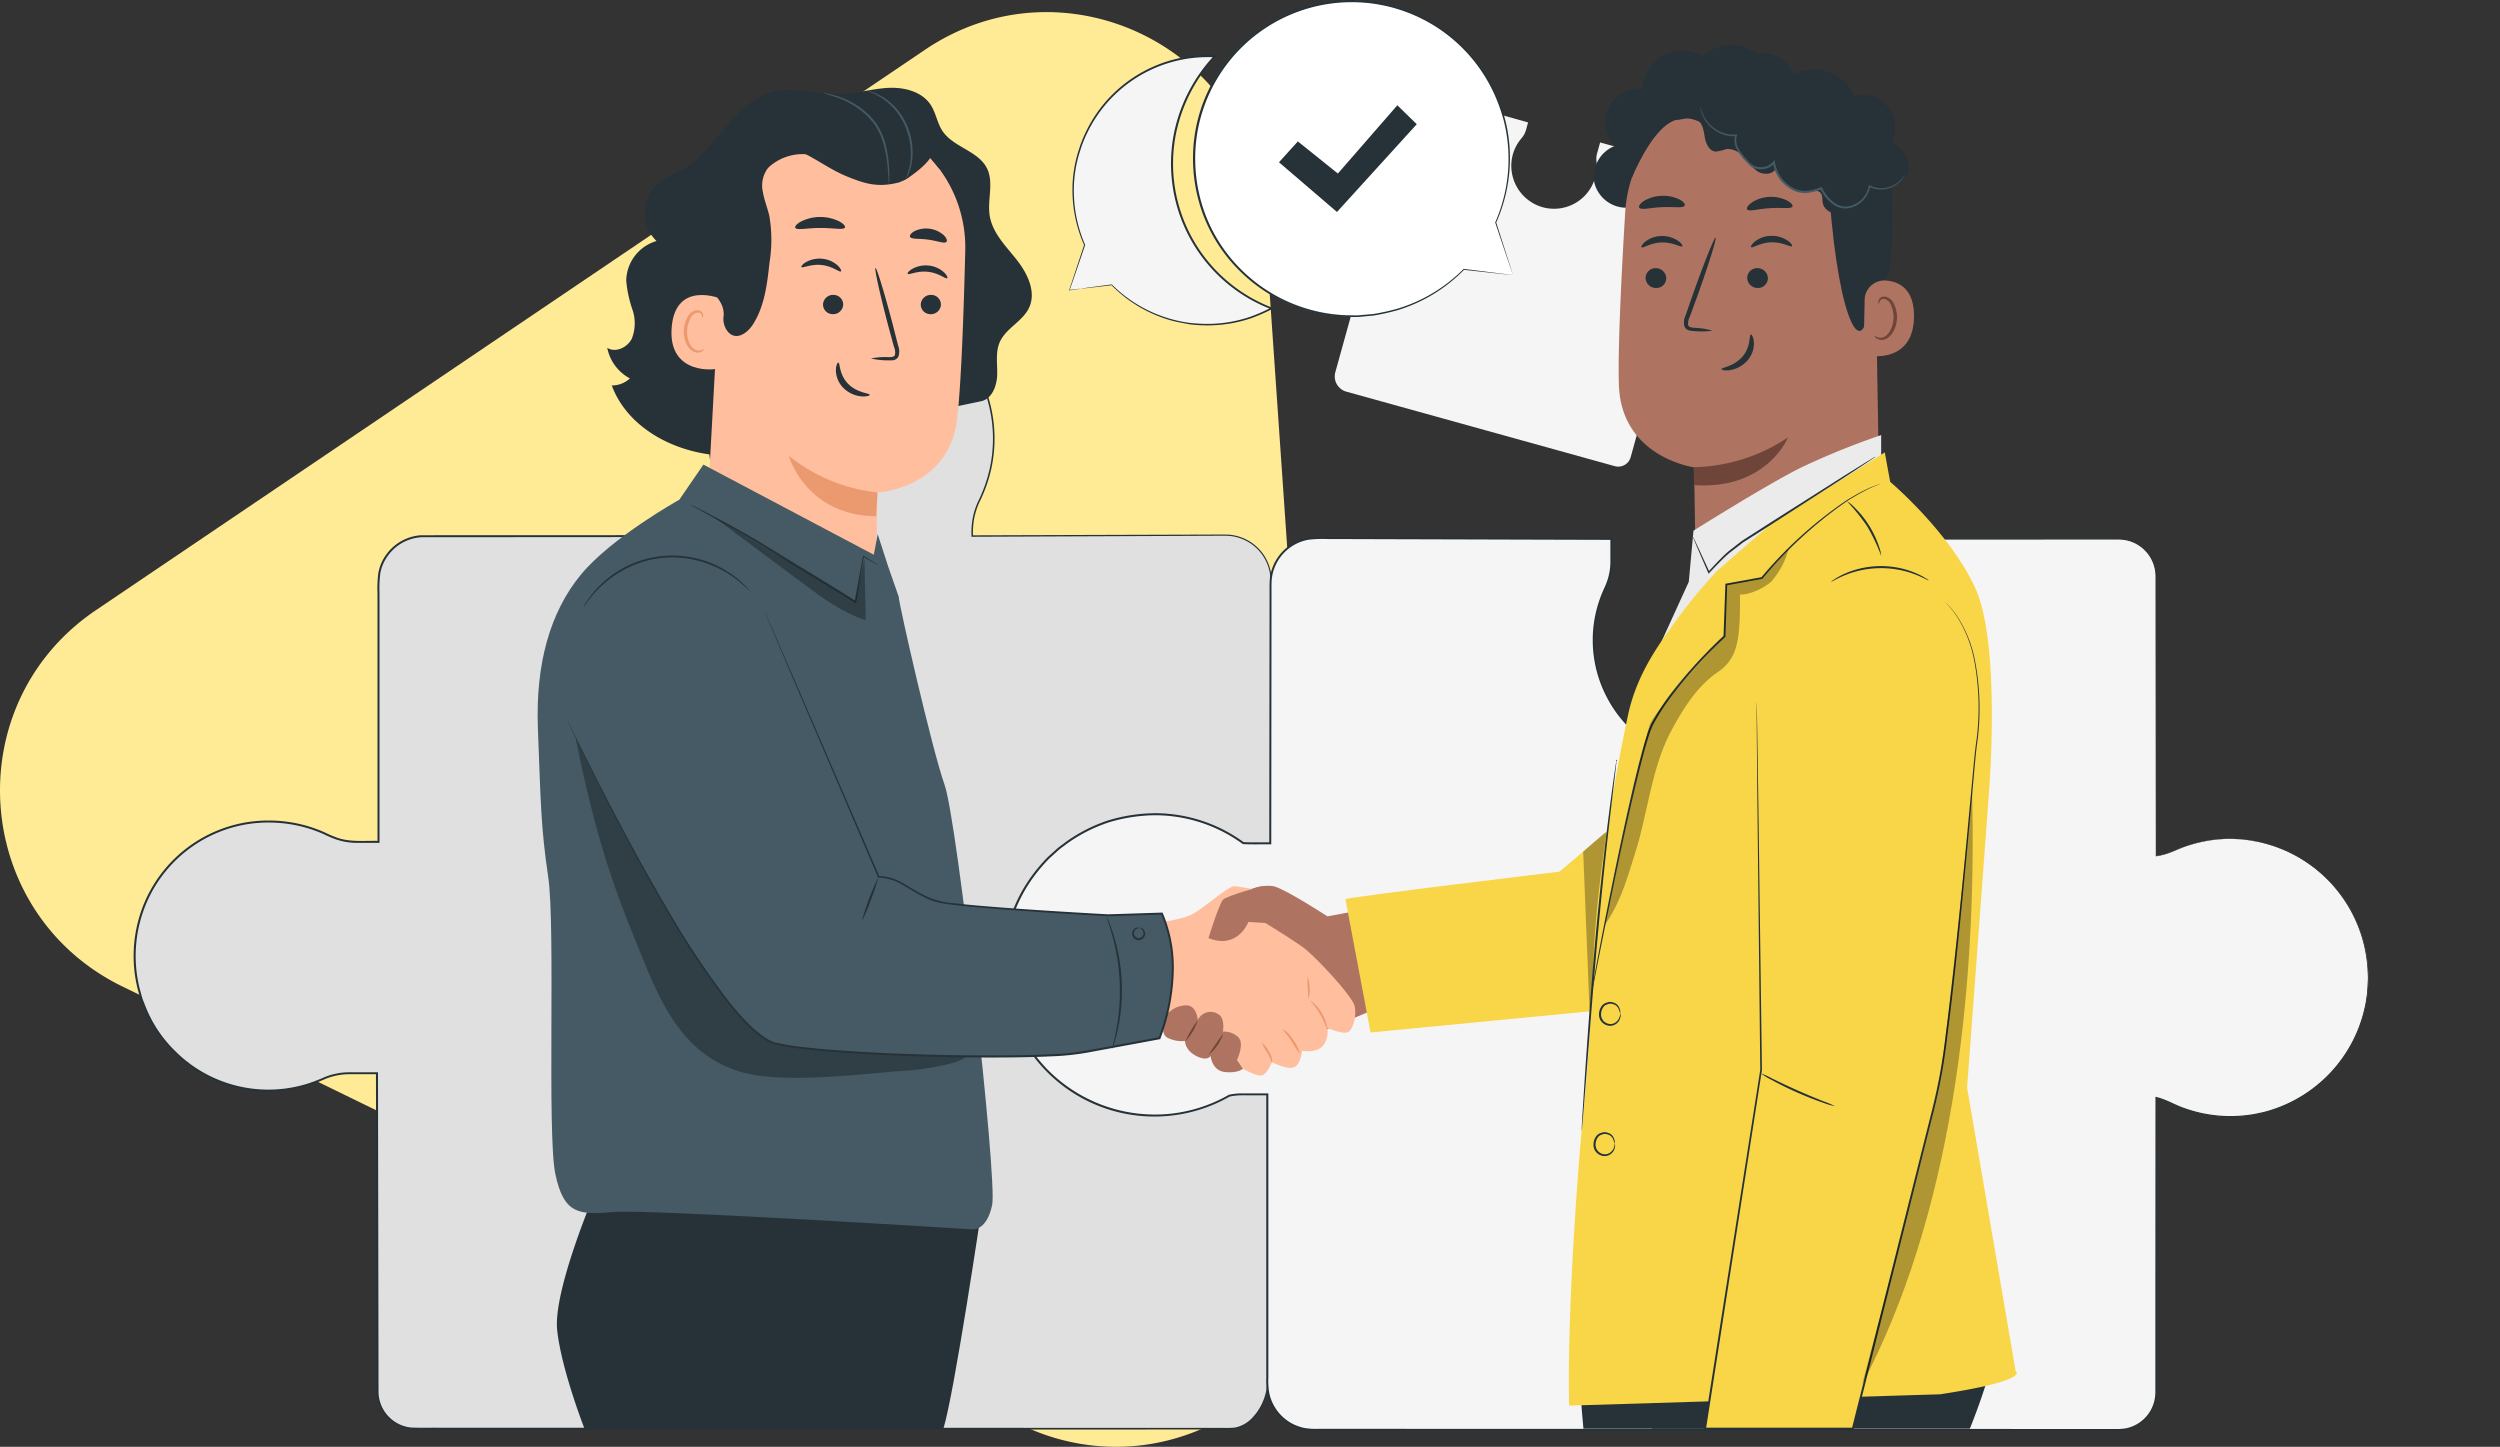 <svg xmlns="http://www.w3.org/2000/svg" xmlns:xlink="http://www.w3.org/1999/xlink" width="505" height="292.257" viewBox="0 0 505 292.257">
  <rect x="0" y="0" width="505" height="292.257" fill="#333333" stroke="none"/>
  <defs>
    <clipPath id="clip-path">
      <rect id="Rectángulo_401513" data-name="Rectángulo 401513" width="451.477" height="289.022" fill="none"/>
    </clipPath>
    <clipPath id="clip-path-5">
      <rect id="Rectángulo_401506" data-name="Rectángulo 401506" width="80.172" height="70.308" fill="none"/>
    </clipPath>
    <clipPath id="clip-path-6">
      <rect id="Rectángulo_401507" data-name="Rectángulo 401507" width="30.657" height="20.831" fill="none"/>
    </clipPath>
    <clipPath id="clip-path-7">
      <rect id="Rectángulo_401508" data-name="Rectángulo 401508" width="4.717" height="36.132" fill="none"/>
    </clipPath>
    <clipPath id="clip-path-8">
      <rect id="Rectángulo_401509" data-name="Rectángulo 401509" width="37.12" height="75.947" fill="none"/>
    </clipPath>
    <clipPath id="clip-path-9">
      <rect id="Rectángulo_401510" data-name="Rectángulo 401510" width="22.329" height="119.821" fill="none"/>
    </clipPath>
  </defs>
  <g id="Grupo_1099938" data-name="Grupo 1099938" transform="translate(-180 -3388)">
    <path id="Unión_17" data-name="Unión 17" d="M-14163.721,12181.479l-181.394-88.47c-30.428-14.839-33.4-57.044-5.355-76l167.493-113.214c28.093-18.988,66.2-.4,68.533,33.426l13.907,201.688c1.842,26.716-19.73,47.092-43.888,47.092A43.824,43.824,0,0,1-14163.721,12181.479Z" transform="translate(14549.832 -8505.744)" fill="#ffea96"/>
    <g id="Grupo_1099890" data-name="Grupo 1099890">
      <g id="Grupo_1099889" data-name="Grupo 1099889" transform="translate(207 3388)">
        <g id="Grupo_1099888" data-name="Grupo 1099888" clip-path="url(#clip-path)">
          <g id="Grupo_1099866" data-name="Grupo 1099866">
            <g id="Grupo_1099865" data-name="Grupo 1099865" clip-path="url(#clip-path)">
              <path id="Trazado_874067" data-name="Trazado 874067" d="M377.964,61.405A9.528,9.528,0,0,0,374,61.162a5.023,5.023,0,0,1-1.354.021l5.227-18.832a2.606,2.606,0,0,0-1.814-3.207l-19.594-5.438-.617,2.224a4.126,4.126,0,0,0-.121,1.58A8.626,8.626,0,0,1,344.5,46.687a8.705,8.705,0,0,1-5.817-9.939,8.568,8.568,0,0,1,1.9-3.884,4.283,4.283,0,0,0,.893-1.638l.433-1.559-19.834-5.573a3.2,3.2,0,0,0-3.938,2.227l-4.866,17.46-1.354-.376c-.153-.043-.308-.091-.461-.145A10.525,10.525,0,1,0,305.8,60a4.051,4.051,0,0,1,.847.138l1.737.482-5.41,19.493A3.2,3.2,0,0,0,305.2,84.05L359.424,99.1a2.605,2.605,0,0,0,3.207-1.814l5.508-19.847a5.188,5.188,0,0,1,.874.626,9.548,9.548,0,0,0,5.4,2.351,9.71,9.71,0,0,0,3.549-19.008" transform="translate(-60.238 -4.935)" fill="#f5f5f5"/>
            </g>
          </g>
          <g id="Grupo_1099868" data-name="Grupo 1099868">
            <g id="Grupo_1099867" data-name="Grupo 1099867" clip-path="url(#clip-path)">
              <path id="Trazado_874068" data-name="Trazado 874068" d="M207.553,182.8a23.694,23.694,0,0,1,11.941,2.614,13.289,13.289,0,0,0,5.418,1.327l4.837-.11.057-53.774a9.224,9.224,0,0,0-9.252-9.2l-51.116.189v-1.1a14.223,14.223,0,0,1,1.5-6.214,28.266,28.266,0,0,0,2.429-17.272,28.744,28.744,0,0,0-57.029,4.922,28.2,28.2,0,0,0,2.439,11.49,14.175,14.175,0,0,1,1.278,5.758l.3,2.418h-61.6a9.224,9.224,0,0,0-9.252,9.2v52.579H45.106a13.456,13.456,0,0,1-5.879-1.419,27.717,27.717,0,0,0-16.645-2.3,27.2,27.2,0,0,0,4.658,53.964,26.672,26.672,0,0,0,10.872-2.309,13.421,13.421,0,0,1,5.449-1.21H49.2l.112,64.314a7.512,7.512,0,0,0,7.534,7.488H221.728c4.162,0,7.422-5.224,7.422-9.359V236.346h-6.674a12.067,12.067,0,0,0-4.5.879,24.964,24.964,0,0,1-34.263-24.04c.5-12.49,11.289-29.51,23.836-30.381" transform="translate(-0.046 -15.568)" fill="#e0e0e0"/>
              <path id="Trazado_874069" data-name="Trazado 874069" d="M207.507,182.765s-.146.022-.436.057a12.023,12.023,0,0,0-1.292.195,17.6,17.6,0,0,0-4.837,1.719c-4.023,2.053-9.3,6.743-13.277,14.572a34.727,34.727,0,0,0-3.908,13.955,25.637,25.637,0,0,0,1.138,8.265,24.505,24.505,0,0,0,4.232,7.984,24.78,24.78,0,0,0,17.366,9.252,24.427,24.427,0,0,0,10.91-1.5,13,13,0,0,1,5.718-1.08l5.983,0h.128v.128q.007,13.865.015,29.444,0,7.779.007,15.959,0,4.09,0,8.275,0,2.092,0,4.209a11.9,11.9,0,0,1-.144,2.142,11.437,11.437,0,0,1-.591,2.078,10.908,10.908,0,0,1-2.3,3.677,6.747,6.747,0,0,1-3.817,2.132,21.636,21.636,0,0,1-2.213.056h-2.2l-4.441,0-18.212.006-38.451.01-84.129.017-11.116,0c-1.871-.017-3.712.04-5.622-.038a7.733,7.733,0,0,1-6.958-7.905q0-2.838-.01-5.69-.011-5.705-.021-11.465-.042-23.038-.086-46.9l.2.2H45.635c-1.177.019-2.363-.052-3.513.082a13.515,13.515,0,0,0-3.39.866,34.829,34.829,0,0,1-3.352,1.3,27.042,27.042,0,0,1-27.266-6.626,26.267,26.267,0,0,1-6.173-9.336c-.216-.59-.482-1.164-.658-1.769l-.5-1.823A27.73,27.73,0,0,1,2.46,197.2a27.244,27.244,0,0,1,20.972-15.67,28.308,28.308,0,0,1,8.958.21,27.507,27.507,0,0,1,4.319,1.171c.7.254,1.393.531,2.067.847a21.456,21.456,0,0,0,2.016.866c2.741,1.082,5.737.687,8.662.761l-.2.2q0-17.058,0-33.678,0-8.306,0-16.492a25.553,25.553,0,0,1,.164-4.112,9.1,9.1,0,0,1,1.629-3.785,9.418,9.418,0,0,1,7-3.872l62.266-.023-.186.21c-.1-.829-.2-1.624-.3-2.417l0-.011V121.4a13.552,13.552,0,0,0-.737-4.342c-.231-.7-.537-1.364-.83-2.058s-.539-1.393-.771-2.1a28.455,28.455,0,0,1-1.376-8.739l.119-2.2c.028-.365.024-.734.077-1.1l.177-1.082c.136-.717.2-1.449.393-2.15l.582-2.1a6.6,6.6,0,0,1,.35-1.027l.4-1.009a14.23,14.23,0,0,1,.878-1.976l1-1.91,1.187-1.792a28.07,28.07,0,0,1,5.829-6.164l.822-.664.88-.58c.592-.378,1.168-.779,1.769-1.136a30.765,30.765,0,0,1,3.777-1.785,28.559,28.559,0,0,1,8.008-1.919,28.24,28.24,0,0,1,4.08-.064c.676.045,1.354.057,2.025.13l2,.3a29.1,29.1,0,0,1,14.027,7.013,28.562,28.562,0,0,1,8.725,27.383,30.074,30.074,0,0,1-2.416,6.731,14.69,14.69,0,0,0-1.039,3.312,16.82,16.82,0,0,0-.217,3.439l-.149-.147,38.887-.125,8.846-.028,2.155-.006c.713-.007,1.424-.01,2.142.042a9.418,9.418,0,0,1,3.992,1.345,9.275,9.275,0,0,1,4.36,6.638,35.831,35.831,0,0,1,.095,3.924q0,1.932-.006,3.817c-.041,20.1-.075,36.081-.1,47.321v.06h-.06c-1.949.026-3.76.117-5.457.082a13.685,13.685,0,0,1-4.527-1.185,30.072,30.072,0,0,0-6.682-2.37,20.55,20.55,0,0,0-4.157-.447c-.461,0-.8.009-1.032.02s-.341.009-.341.009a13.466,13.466,0,0,1,1.374-.06,20.023,20.023,0,0,1,4.169.419,29.906,29.906,0,0,1,6.707,2.346,13.612,13.612,0,0,0,4.5,1.163c1.68.029,3.5-.066,5.447-.1l-.06.06c0-11.239,0-27.218,0-47.32q0-1.885,0-3.818a36,36,0,0,0-.1-3.892,9.047,9.047,0,0,0-4.261-6.467,9.17,9.17,0,0,0-3.891-1.306c-.693-.048-1.4-.047-2.119-.039l-2.155.01-8.846.038-38.886.163h-.147v-.148a17.142,17.142,0,0,1,.218-3.492,14.977,14.977,0,0,1,1.058-3.381,29.8,29.8,0,0,0,2.39-6.676,28.249,28.249,0,0,0-8.646-27.072A28.774,28.774,0,0,0,150.4,76.272l-1.976-.3c-.663-.071-1.334-.083-2-.127a27.821,27.821,0,0,0-4.033.066,28.209,28.209,0,0,0-7.911,1.9,30.357,30.357,0,0,0-3.73,1.765c-.592.353-1.162.749-1.746,1.123l-.87.573-.811.657a27.727,27.727,0,0,0-5.754,6.091l-1.171,1.771-.988,1.886a13.955,13.955,0,0,0-.866,1.951l-.393,1a6.42,6.42,0,0,0-.345,1.015l-.573,2.074c-.192.693-.253,1.415-.387,2.123l-.176,1.068c-.052.357-.048.721-.075,1.081l-.117,2.171a28.059,28.059,0,0,0,1.361,8.626c.23.7.481,1.391.762,2.074s.6,1.364.839,2.08a13.939,13.939,0,0,1,.758,4.461l0-.023c.1.793.2,1.588.3,2.418l.026.21h-.212l-62.239.043a9.021,9.021,0,0,0-6.7,3.71,8.72,8.72,0,0,0-1.559,3.624,25.36,25.36,0,0,0-.155,4.039q0,8.185,0,16.492,0,16.612,0,33.678v.2H45.05a13.157,13.157,0,0,1-4.4-.784,21.407,21.407,0,0,1-2.051-.88c-.663-.311-1.345-.584-2.036-.834a27.089,27.089,0,0,0-4.254-1.152,27.883,27.883,0,0,0-8.827-.206A26.838,26.838,0,0,0,2.835,197.372a27.323,27.323,0,0,0-1.647,17.745l.489,1.8c.172.595.435,1.16.648,1.741a25.853,25.853,0,0,0,6.08,9.2,26.631,26.631,0,0,0,26.85,6.527,34.381,34.381,0,0,0,3.327-1.287,13.905,13.905,0,0,1,3.493-.891c1.2-.139,2.387-.064,3.56-.084h3.721v.2q.039,23.841.079,46.9.01,5.76.019,11.464,0,2.853.009,5.691a7.334,7.334,0,0,0,6.6,7.511c1.831.074,3.73.021,5.583.037l11.116,0,84.129.017,38.451.011,18.212.006,4.441,0h2.2a21.661,21.661,0,0,0,2.168-.052A6.427,6.427,0,0,0,226,301.875a10.607,10.607,0,0,0,2.234-3.571,11.129,11.129,0,0,0,.577-2.02,11.5,11.5,0,0,0,.141-2.088q0-2.117,0-4.209,0-4.186,0-8.275,0-8.178.007-15.959.007-15.557.015-29.444l.127.127-5.983,0a12.748,12.748,0,0,0-5.632,1.058,24.642,24.642,0,0,1-11.015,1.5,24.985,24.985,0,0,1-17.5-9.355,24.7,24.7,0,0,1-4.253-8.054,25.8,25.8,0,0,1-1.13-8.325,34.828,34.828,0,0,1,3.953-14.012c4.007-7.844,9.32-12.532,13.368-14.573a17.368,17.368,0,0,1,4.863-1.692,11.212,11.212,0,0,1,1.3-.178c.291-.029.438-.039.438-.039" transform="translate(0 -15.528)" fill="#263238"/>
              <path id="Trazado_874070" data-name="Trazado 874070" d="M469.053,197.6a27.539,27.539,0,0,0-11.226,2.384,14.526,14.526,0,0,1-3.758,1.1V144.567a7.534,7.534,0,0,0-7.534-7.534H387.722v6.675a11.987,11.987,0,0,0,.884,4.5,24.948,24.948,0,0,1-24.188,34.263,25.177,25.177,0,0,1-23.9-23.2,24.751,24.751,0,0,1,2.291-12.3,12.382,12.382,0,0,0,1.221-5.257v-4.679l-59.586-.188a9.251,9.251,0,0,0-9.251,9.251l-.058,52.422h-4.062c-.461,0-.929-.012-1.4-.046a30.441,30.441,0,1,0-2.82,51.026,11.665,11.665,0,0,1,2.467-.271h5.213v58.509a9.252,9.252,0,0,0,9.251,9.252H446.535a7.533,7.533,0,0,0,7.534-7.534v-59.57a14.981,14.981,0,0,1,2.919,1.068,27.616,27.616,0,0,0,16.875,2.373,28.084,28.084,0,0,0-4.81-55.719" transform="translate(-45.549 -28.164)" fill="#f5f5f5"/>
              <path id="Trazado_874071" data-name="Trazado 874071" d="M469,197.551s.6.021,1.769.079a13.837,13.837,0,0,1,2.176.207c.43.07.9.144,1.4.226a10.126,10.126,0,0,1,1.581.358c.556.152,1.145.315,1.767.484.611.206,1.236.476,1.9.731.331.133.675.257,1.017.407l1.017.527a18.148,18.148,0,0,1,2.128,1.2,28.1,28.1,0,0,1,13.125,21.974c.029.679.09,1.366.093,2.06q-.056,1.042-.114,2.107c-.027.354-.021.713-.075,1.068s-.107.712-.161,1.071-.111.72-.167,1.082c-.085.357-.169.716-.255,1.076a28.053,28.053,0,0,1-3.569,8.484,27.881,27.881,0,0,1-16.109,12.075c-.875.268-1.791.408-2.695.62-.918.145-1.846.276-2.788.335a27.644,27.644,0,0,1-11.452-1.568c-1.9-.64-3.624-1.752-5.6-2.2l.16-.125q.007,13.724.015,29.1,0,7.677.007,15.742,0,4.031,0,8.155,0,2.062,0,4.147,0,1.042,0,2.091c.008.346-.021.708-.037,1.063a8.086,8.086,0,0,1-.18,1.058,7.712,7.712,0,0,1-5.907,5.75,10.7,10.7,0,0,1-2.181.16H443.7l-4.371,0q-8.787,0-17.915.006l-37.793.01-82.593.016-10.907,0h-5.5a13.851,13.851,0,0,1-2.788-.192,10.359,10.359,0,0,1-2.643-.974,9.548,9.548,0,0,1-3.88-4.022,9.034,9.034,0,0,1-.884-2.695,15.762,15.762,0,0,1-.141-2.819q0-5.6,0-11.247,0-22.6,0-46.01l.2.2h-3.76c-.643,0-1.31-.012-1.948.011a11.769,11.769,0,0,0-1.929.254l.059-.022a30.558,30.558,0,0,1-12.385,3.912,30.593,30.593,0,0,1-31.783-20.552,31.415,31.415,0,0,1-1.676-9.7,32.734,32.734,0,0,1,1.476-9.684A30.568,30.568,0,0,1,227,204.937a32.9,32.9,0,0,1,3.158-3.7l1.8-1.634c.607-.535,1.285-.984,1.924-1.48a31.749,31.749,0,0,1,8.6-4.332,33.751,33.751,0,0,1,9.475-1.412,30.523,30.523,0,0,1,17.793,5.878l-.106-.037c1.8.091,3.637.027,5.443.046l-.2.2q.02-16.8.04-33.157.01-8.175.019-16.229l0-2.012c-.007-.666,0-1.341.056-2.027a9.468,9.468,0,0,1,7.786-8.3,25.7,25.7,0,0,1,3.98-.138l3.938.012,7.825.027,15.443.052,30.011.1.184,0v.183q0,2.105,0,4.2a12.438,12.438,0,0,1-.591,4.166,16.044,16.044,0,0,1-.781,1.944c-.288.622-.537,1.26-.772,1.9a24.45,24.45,0,0,0,1.35,19.554,24.879,24.879,0,0,0,4.652,6.32,25.82,25.82,0,0,0,6.283,4.514,24.449,24.449,0,0,0,14.753,2.4,24.78,24.78,0,0,0,13.091-6.25,24.348,24.348,0,0,0,4.523-5.548,23.622,23.622,0,0,0,2.715-6.489,24.379,24.379,0,0,0-.293-13.569c-.307-1.083-.81-2.089-1.118-3.193a12.107,12.107,0,0,1-.456-3.347q0-3.332,0-6.6v-.148h.148c15.465.009,29.846.014,43.043.022q4.949,0,9.674.006l4.667,0c.768,0,1.53-.019,2.3.055a7.89,7.89,0,0,1,2.208.6,7.668,7.668,0,0,1,4.563,7.048q0,4.26-.006,8.285c-.023,21.457-.041,37.78-.052,48.189l-.058-.05c2.649-.344,4.643-1.634,6.528-2.15a27.422,27.422,0,0,1,4.709-1.059,26.328,26.328,0,0,1,2.827-.225c.623-.014.927,0,.927,0s-.3.009-.926.031a27.728,27.728,0,0,0-7.513,1.331c-1.873.518-3.865,1.819-6.537,2.176l-.058.008v-.057c-.011-10.409-.029-26.732-.053-48.189q0-4.023-.006-8.285a7.448,7.448,0,0,0-4.437-6.839,7.677,7.677,0,0,0-2.142-.577c-.739-.071-1.507-.048-2.275-.051l-4.667,0q-4.725,0-9.674.006c-13.2.006-27.577.012-43.043.021l.147-.149q0,3.268,0,6.6a11.8,11.8,0,0,0,.447,3.264c.3,1.061.805,2.086,1.119,3.184a24.7,24.7,0,0,1,.307,13.74,23.954,23.954,0,0,1-2.745,6.576,24.7,24.7,0,0,1-4.578,5.623,25.115,25.115,0,0,1-13.263,6.343,24.778,24.778,0,0,1-14.959-2.421,26.12,26.12,0,0,1-6.373-4.574,25.248,25.248,0,0,1-4.721-6.4,24.817,24.817,0,0,1-1.379-19.841c.238-.652.49-1.3.782-1.931a15.721,15.721,0,0,0,.766-1.905,12.072,12.072,0,0,0,.572-4.054q0-2.092,0-4.2l.185.185q-14.7-.042-30.01-.089l-15.443-.045-7.825-.024L286.765,137a25.465,25.465,0,0,0-3.912.133,9.072,9.072,0,0,0-7.459,7.954c-.051.647-.061,1.31-.053,1.984l0,2.012q-.007,8.054-.015,16.229-.017,16.352-.033,33.157v.206l-.2,0c-1.819-.021-3.616.045-5.473-.047l-.056,0-.049-.036a30.1,30.1,0,0,0-17.555-5.8,33.258,33.258,0,0,0-9.348,1.395,31.307,31.307,0,0,0-8.487,4.274c-.63.49-1.3.932-1.9,1.461l-1.775,1.612a32.416,32.416,0,0,0-3.116,3.654,30.167,30.167,0,0,0-4.392,8.546,32.291,32.291,0,0,0-1.456,9.552,30.4,30.4,0,0,0,8.761,21.027,30.459,30.459,0,0,0,24.247,8.817,30.133,30.133,0,0,0,12.218-3.858l.028-.016.031-.006a12.031,12.031,0,0,1,2-.263c.676-.024,1.317-.007,1.967-.012h3.965v.2q0,23.387,0,46.01,0,5.65,0,11.247a15.335,15.335,0,0,0,.135,2.753,8.653,8.653,0,0,0,.845,2.58,9.149,9.149,0,0,0,3.717,3.853,9.956,9.956,0,0,0,2.53.934,13.619,13.619,0,0,0,2.708.185h5.5l10.907,0c28.927.006,56.565.012,82.593.016q19.52.007,37.793.01l17.915.006,4.371,0h2.17a10.316,10.316,0,0,0,2.116-.153,7.4,7.4,0,0,0,5.667-5.508,8.125,8.125,0,0,0,.209-2.05q0-1.048,0-2.091,0-2.085,0-4.147,0-4.124,0-8.155,0-8.063.007-15.742.008-15.354.015-29.1v-.162l.16.037c2.028.465,3.757,1.584,5.624,2.213a27.406,27.406,0,0,0,11.351,1.568c.934-.059,1.854-.187,2.765-.329.9-.21,1.805-.347,2.673-.612a27.985,27.985,0,0,0,19.559-20.38q.127-.537.255-1.069c.056-.359.112-.718.168-1.075s.108-.711.162-1.064.049-.71.076-1.062q.06-1.058.118-2.093c0-.69-.062-1.373-.089-2.048a28.008,28.008,0,0,0-13.01-21.9,18.113,18.113,0,0,0-2.117-1.2l-1.012-.531c-.34-.151-.683-.276-1.012-.41-.664-.256-1.286-.528-1.894-.735l-1.759-.492a10.122,10.122,0,0,0-1.576-.368l-1.391-.233a13.978,13.978,0,0,0-2.171-.225c-1.17-.069-1.766-.114-1.766-.114" transform="translate(-45.498 -28.113)" fill="#263238"/>
            </g>
          </g>
          <g id="Grupo_1099885" data-name="Grupo 1099885">
            <g id="Grupo_1099884" data-name="Grupo 1099884" clip-path="url(#clip-path)">
              <path id="Trazado_874072" data-name="Trazado 874072" d="M283.541,226.226a8.742,8.742,0,0,1,5.03-.86c2.36.516,10.924,6.1,10.924,6.1l6.9-1.289,4.067,19.485L283.541,260.85Z" transform="translate(-58.356 -46.359)" fill="#ae7461"/>
              <path id="Trazado_874073" data-name="Trazado 874073" d="M257.793,233.049s6.167-.779,8.4-1.9,7.561-5.843,8.677-5.757,5.155.859,5.155.859l-1.632,4.9s8.076,4.9,10.482,6.7,9.966,9.88,10.31,11.856-.258,4.3-1.2,5.069-4.382-.774-4.382-.774a4.294,4.294,0,0,1-.774,3.522c-1.288,1.719-4.3,1.117-4.3,1.117s-.257,2.835-1.632,3.351-4.468-1.031-4.468-1.031-.933,2.406-2.056,2.663-4.3-1.632-4.3-1.632-13.747-9.88-16.84-11.341a15.805,15.805,0,0,0-4.038-1.546Z" transform="translate(-52.523 -46.389)" fill="#ffbe9d"/>
              <path id="Trazado_874074" data-name="Trazado 874074" d="M288.97,269.164c-.062,0-.1-.242-.246-.6a10.786,10.786,0,0,0-.691-1.372,8.768,8.768,0,0,1-1.063-1.959,4.824,4.824,0,0,1,1.422,1.753,5.109,5.109,0,0,1,.614,1.5c.084.419.017.689-.035.685" transform="translate(-59.06 -54.587)" fill="#eb996e"/>
              <path id="Trazado_874075" data-name="Trazado 874075" d="M295.747,266.765a21.743,21.743,0,0,1-1.733-2.6c-.94-1.43-1.947-2.386-1.875-2.475a6.07,6.07,0,0,1,2.217,2.243,8.334,8.334,0,0,1,1.391,2.827" transform="translate(-60.125 -53.859)" fill="#eb996e"/>
              <path id="Trazado_874076" data-name="Trazado 874076" d="M302.743,260.326c-.122.03-.506-1.457-1.455-3.06s-2.044-2.674-1.958-2.765a8.435,8.435,0,0,1,3.413,5.825" transform="translate(-61.605 -52.378)" fill="#eb996e"/>
              <path id="Trazado_874077" data-name="Trazado 874077" d="M298.546,248.335a7.737,7.737,0,0,1,.206,4.639,46.817,46.817,0,0,1-.206-4.639" transform="translate(-61.434 -51.111)" fill="#eb996e"/>
              <path id="Trazado_874078" data-name="Trazado 874078" d="M273.372,235.878s2.148-6.874,2.921-7.732,7.958-2.751,7.958-2.751l2.228,5.758-1.594,1.686-3.436-.226s-2.147,5.671-8.076,3.265" transform="translate(-56.264 -46.389)" fill="#ae7461"/>
              <path id="Trazado_874079" data-name="Trazado 874079" d="M256.66,255.709s-.982.756,0,2.561,3.646.515,4.505,0c0,0-1.289,3.006.343,3.952a6.409,6.409,0,0,0,3.609.687s-.086,1.805,2.234,3.008,2.921,0,2.921,0,.258,3.007,2.921,3.265,3.6-.658,3.6-.658l-1.2-1.776s1.546-3.152.344-4.526a4.116,4.116,0,0,0-3.179-1.2s.526-2.792-1.006-3.57a2.819,2.819,0,0,0-4.062,1.25s-.172-3.06-2.406-2.991a4.978,4.978,0,0,0-3.436,1.444Z" transform="translate(-52.734 -52.628)" fill="#ae7461"/>
              <path id="Trazado_874080" data-name="Trazado 874080" d="M270.009,259.474a11.3,11.3,0,0,1-2.529,4.3,23.13,23.13,0,0,1,2.529-4.3" transform="translate(-55.048 -53.403)" fill="#6f4439"/>
              <path id="Trazado_874081" data-name="Trazado 874081" d="M276.35,262.883a9.367,9.367,0,0,1-2.961,4.331,90.018,90.018,0,0,1,2.961-4.331" transform="translate(-56.265 -54.104)" fill="#6f4439"/>
              <path id="Trazado_874082" data-name="Trazado 874082" d="M205.868,303.707H192.835L189.5,351.1h13.067c2.225-7.218,7.785-44.831,7.785-44.831Z" transform="translate(-39.001 -62.507)" fill="#263238"/>
              <path id="Trazado_874083" data-name="Trazado 874083" d="M115.211,303.707s-8.341,19.558-7.507,27.475,5.518,19.917,5.518,19.917H177.77a148.316,148.316,0,0,0,3.19-16.391c1.391-9.78,5.145-31,5.145-31Z" transform="translate(-22.155 -62.507)" fill="#263238"/>
              <path id="Trazado_874084" data-name="Trazado 874084" d="M203.146,57.044c-2.18-2.751-4.875-5.4-5.432-8.866-.514-3.186.88-6.675-.549-9.569-1.758-3.56-6.81-4.255-9-7.566-1.061-1.6-1.313-3.635-2.36-5.247-1.785-2.749-5.448-3.633-8.719-3.444s-6.462,1.2-9.738,1.273c-4.494.095-9.045-1.592-13.409-.515-4.815,1.188-7.922,5.246-11.206,9.16l-4.254,4.518a17.732,17.732,0,0,1-2.788,2.044c-1.746,1.013-3.721,1.675-5.245,3a7.938,7.938,0,0,0-.035,11.447,8.488,8.488,0,0,0-6.119,8.036,24.37,24.37,0,0,0,1.256,5.829,8.478,8.478,0,0,1-.124,5.85c-.882,1.788-3.278,2.927-4.965,1.865a8.929,8.929,0,0,0,4.575,6.178,5.345,5.345,0,0,1-3.664,1.42c3.222,8.707,12.889,13.666,22.159,14.157s18.314-2.6,27.082-5.652l25.277-5.3c2.216-.4,3.255-3.019,3.331-5.269s-.384-4.617.519-6.68c1.238-2.828,4.659-4.2,5.948-7,1.464-3.189-.359-6.91-2.538-9.661" transform="translate(-24.792 -4.595)" fill="#263238"/>
              <path id="Trazado_874085" data-name="Trazado 874085" d="M147.85,80.547a102.977,102.977,0,0,1-3.589-17.4,35.966,35.966,0,0,1,2.31-17.458c.356-.825,3.314-6.334,4.2-6.2.635.1-1.279,5.278-.984,5.85,2.809,5.452,3.319,11.86,2.512,17.941a80.362,80.362,0,0,1-4.452,17.271" transform="translate(-29.651 -8.126)" fill="#263238"/>
              <path id="Trazado_874086" data-name="Trazado 874086" d="M148.859,55.842c.283-14.873,9.174-27.1,24.033-26.411l1.37.144a26.594,26.594,0,0,1,23.8,27.1c-.317,12.89-.832,27.127-1.639,33.975-1.672,14.176-16.1,14.887-16.1,14.887-.032,0-.388,23.417-.388,23.417l-33.788-23.412Z" transform="translate(-30.079 -6.052)" fill="#ffbe9d"/>
              <path id="Trazado_874087" data-name="Trazado 874087" d="M184.54,123.342a34.477,34.477,0,0,1-17.907-7.412s3.327,12,17.626,12.212Z" transform="translate(-34.295 -23.86)" fill="#eb996e"/>
              <path id="Trazado_874088" data-name="Trazado 874088" d="M204.269,77.057A2.038,2.038,0,0,1,202.1,78.9a1.949,1.949,0,0,1-1.9-2.048,2.039,2.039,0,0,1,2.168-1.841,1.952,1.952,0,0,1,1.9,2.05" transform="translate(-41.203 -15.437)" fill="#263238"/>
              <path id="Trazado_874089" data-name="Trazado 874089" d="M204.843,70.085c-.279.237-1.695-1.061-3.877-1.285-2.176-.255-3.9.7-4.1.406-.1-.13.2-.581.953-1.014a5.592,5.592,0,0,1,3.32-.652,5.371,5.371,0,0,1,3.051,1.353c.616.585.793,1.087.657,1.193" transform="translate(-40.513 -13.893)" fill="#263238"/>
              <path id="Trazado_874090" data-name="Trazado 874090" d="M179.412,77.057a2.038,2.038,0,0,1-2.171,1.839,1.949,1.949,0,0,1-1.9-2.048,2.04,2.04,0,0,1,2.169-1.841,1.951,1.951,0,0,1,1.9,2.05" transform="translate(-36.087 -15.437)" fill="#263238"/>
              <path id="Trazado_874091" data-name="Trazado 874091" d="M177.82,68.361c-.28.237-1.7-1.061-3.878-1.285-2.176-.255-3.9.7-4.1.407-.1-.131.2-.581.954-1.014a5.591,5.591,0,0,1,3.32-.653,5.379,5.379,0,0,1,3.051,1.353c.615.585.793,1.087.658,1.193" transform="translate(-34.951 -13.539)" fill="#263238"/>
              <path id="Trazado_874092" data-name="Trazado 874092" d="M187.522,86.436a14.528,14.528,0,0,1,3.61-.266c.563,0,1.1-.054,1.236-.424a2.848,2.848,0,0,0-.2-1.69q-.573-2.105-1.2-4.416c-1.651-6.28-2.784-11.42-2.53-11.484s1.8,4.974,3.448,11.254q.591,2.322,1.129,4.433a3.243,3.243,0,0,1,.058,2.217,1.406,1.406,0,0,1-1,.719,3.782,3.782,0,0,1-.96.031,14.256,14.256,0,0,1-3.591-.373" transform="translate(-38.594 -14.027)" fill="#263238"/>
              <path id="Trazado_874093" data-name="Trazado 874093" d="M179.108,92.22c.357.017.112,2.385,1.962,4.279s4.4,1.9,4.381,2.232c.017.152-.611.4-1.679.318a5.933,5.933,0,0,1-3.672-1.73,5.167,5.167,0,0,1-1.492-3.572c.014-1,.34-1.558.5-1.527" transform="translate(-36.76 -18.98)" fill="#263238"/>
              <path id="Trazado_874094" data-name="Trazado 874094" d="M178.311,57.314c-.278.571-2.426.06-5.018.1-2.593-.014-4.736.518-5.019-.049-.124-.271.295-.791,1.189-1.277a8.728,8.728,0,0,1,7.646-.037c.9.478,1.324.994,1.2,1.265" transform="translate(-34.629 -11.358)" fill="#263238"/>
              <path id="Trazado_874095" data-name="Trazado 874095" d="M204.828,60.806c-.436.455-1.885-.218-3.689-.433-1.8-.277-3.372-.018-3.67-.574-.127-.267.166-.739.883-1.137a5.381,5.381,0,0,1,5.93.812c.585.577.74,1.109.546,1.333" transform="translate(-40.636 -11.961)" fill="#263238"/>
              <path id="Trazado_874096" data-name="Trazado 874096" d="M146.984,75.868c-.231-.13-9.449-3.913-10.162,5.825s9.21,8.444,9.248,8.167.915-13.991.915-13.991" transform="translate(-28.152 -15.444)" fill="#ffbe9d"/>
              <path id="Trazado_874097" data-name="Trazado 874097" d="M144.008,86.748c-.041-.034-.18.106-.476.217a1.7,1.7,0,0,1-1.27-.068c-1-.452-1.746-2.149-1.666-3.907a5.632,5.632,0,0,1,.653-2.394,1.964,1.964,0,0,1,1.371-1.209.865.865,0,0,1,.967.538c.11.282.034.472.085.492.025.027.221-.147.173-.555a1.1,1.1,0,0,0-.339-.639,1.286,1.286,0,0,0-.92-.316,2.386,2.386,0,0,0-1.881,1.38,5.764,5.764,0,0,0-.787,2.671c-.082,1.966.788,3.876,2.166,4.386a1.819,1.819,0,0,0,1.57-.144c.319-.219.387-.433.355-.453" transform="translate(-28.796 -16.24)" fill="#eb996e"/>
              <path id="Trazado_874098" data-name="Trazado 874098" d="M192.447,39.645c1.633-.768-2.771-6.18-6.532-8.187-5.686-3.034-14.523-5.246-20.022-4.061-6.62,1.425-12.23,4.312-15.874,10.019a38.406,38.406,0,0,0-5.561,19.29,11.662,11.662,0,0,0,.99,6.041c1.222,2.242,3.746,3.767,3.44,6.731a4.086,4.086,0,0,0,.821,3.039c1.66,2.012,3.956.37,5.073-1.352,2.387-3.679,2.919-8.22,3.389-12.579a28.564,28.564,0,0,0-.02-9.306c-.372-1.654-1.039-3.238-1.319-4.91a5.867,5.867,0,0,1,1-4.82,6.193,6.193,0,0,1,.843-.75,10.181,10.181,0,0,1,10.2-1.27c5.362,2.294,14.545,5.8,17.112,4.092,3.693-2.452,4.648-4.145,4.648-4.145Z" transform="translate(-29.727 -5.572)" fill="#263238"/>
              <path id="Trazado_874099" data-name="Trazado 874099" d="M168.484,25.652a21.447,21.447,0,0,1,16.4,1.962c2.571,1.55,4.832,3.911,5.457,6.848s-.834,6.407-3.682,7.359l-.2.107c-4.247,1.133-6.913.4-10.965-1.3-3.409-1.432-6.373-3.784-9.79-5.2a19.837,19.837,0,0,0-11.567-1.082,32.389,32.389,0,0,1,14.344-8.7" transform="translate(-31.724 -5.118)" fill="#263238"/>
              <path id="Trazado_874100" data-name="Trazado 874100" d="M175.3,23.724a4.3,4.3,0,0,1,.991.1,15.973,15.973,0,0,1,2.622.713,16.707,16.707,0,0,1,3.587,1.85,13.893,13.893,0,0,1,3.575,3.423,13.237,13.237,0,0,1,1.966,4.543,23.8,23.8,0,0,1,.6,3.985c.08,1.143.083,2.07.071,2.708a4.323,4.323,0,0,1-.071.992,4.842,4.842,0,0,1-.091-.989c-.037-.636-.085-1.557-.2-2.686a26.451,26.451,0,0,0-.677-3.917,13.332,13.332,0,0,0-1.935-4.4,14.027,14.027,0,0,0-3.453-3.347,17.669,17.669,0,0,0-3.478-1.89,35.456,35.456,0,0,0-3.507-1.085" transform="translate(-36.08 -4.881)" fill="#455a64"/>
              <path id="Trazado_874101" data-name="Trazado 874101" d="M186.594,23.044a3.522,3.522,0,0,1,.841.233,6.965,6.965,0,0,1,.962.361l1.217.616a12.563,12.563,0,0,1,5.052,5.941,15.511,15.511,0,0,1,.716,2.142,15.346,15.346,0,0,1,.318,2.078,14.429,14.429,0,0,1,.038,1.9,13.82,13.82,0,0,1-.224,1.642,8.371,8.371,0,0,1-.361,1.316,6.143,6.143,0,0,1-.392.951,3.512,3.512,0,0,1-.45.75,17.905,17.905,0,0,0,.916-3.07,15.194,15.194,0,0,0,.168-1.605,15.212,15.212,0,0,0-.074-1.85,16.182,16.182,0,0,0-.332-2.017,15.9,15.9,0,0,0-.7-2.078A12.906,12.906,0,0,0,189.46,24.5l-1.163-.657a8.988,8.988,0,0,0-.92-.419,3.625,3.625,0,0,1-.784-.383" transform="translate(-38.403 -4.742)" fill="#455a64"/>
              <path id="Trazado_874102" data-name="Trazado 874102" d="M175.689,144.868c0,1.337,6.7,30.756,9.262,37.982s10.682,79.693,9.614,84.855-3.845,4.955-3.845,4.955-65.586-4.129-72.636-3.51-10.041.412-11.75-7.639.051-49.9-1.445-60.017-1.508-15.02-2.086-30.05c-.5-13.027,2.463-23.475,8.658-31.017s19.909-15.166,19.909-15.166l4.865-7.094,34.424,18.207.786-4.143,2.089,6.451Z" transform="translate(-21.147 -24.32)" fill="#455a64"/>
              <g id="Grupo_1099871" data-name="Grupo 1099871" transform="translate(89.315 147.416)" opacity="0.3">
                <g id="Grupo_1099870" data-name="Grupo 1099870">
                  <g id="Grupo_1099869" data-name="Grupo 1099869" clip-path="url(#clip-path-5)">
                    <path id="Trazado_874103" data-name="Trazado 874103" d="M192.485,248.417c-.573-1.461-2.433-1.829-3.993-2-14.585-1.618-29.767-5.259-40.42-15.352-4.167-3.949-7.454-8.72-10.621-13.509-6.923-10.467-13.43-21.2-19.937-31.935l-5.052,1.911c3.1,15.153,6.149,26.124,11.194,38.544s8.965,24.471,21.754,28.539c8.267,2.63,23.969.614,32.618-.064a50.607,50.607,0,0,0,10.715-1.679,6.986,6.986,0,0,0,2.9-1.474,2.859,2.859,0,0,0,.843-2.98" transform="translate(-112.461 -185.619)"/>
                  </g>
                </g>
              </g>
              <path id="Trazado_874104" data-name="Trazado 874104" d="M110.022,174.688c.377.672,29.566,63.013,42.6,65.577s53.533,3.162,61.437,1.667,15.638-2.888,15.638-2.888,5.724-13.595.5-25.177l-10.878.344s-30.251-1.631-34.523-2.8-7.964-5.175-11.81-4.961L149.972,152.9s-14.955-13.886-25.636-9.614-17.444,25.837-14.314,31.4" transform="translate(-22.486 -29.322)" fill="#455a64"/>
              <path id="Trazado_874105" data-name="Trazado 874105" d="M248.6,259.894a5.316,5.316,0,0,1,.216-1.047c.172-.665.388-1.634.615-2.837s.432-2.647.577-4.258a45.644,45.644,0,0,0,.114-5.254,42.916,42.916,0,0,0-1.481-9.422c-.325-1.18-.619-2.128-.847-2.776a5.347,5.347,0,0,1-.3-1.025,5.1,5.1,0,0,1,.453.97,28.266,28.266,0,0,1,.977,2.749,38.394,38.394,0,0,1,1.613,9.487,41.5,41.5,0,0,1-.147,5.306,37.307,37.307,0,0,1-.67,4.281,28.357,28.357,0,0,1-.747,2.821,5.269,5.269,0,0,1-.371,1" transform="translate(-50.937 -48.011)" fill="#263238"/>
              <path id="Trazado_874106" data-name="Trazado 874106" d="M150.172,155.6s.154.319.434.949.692,1.576,1.227,2.8c1.073,2.469,2.643,6.087,4.656,10.722,4.015,9.3,9.789,22.675,16.844,39.018l-.159-.1a9.954,9.954,0,0,1,5.1,1.563c1.588.875,3.125,1.893,4.813,2.663a16.164,16.164,0,0,0,5.475,1.274c1.916.226,3.872.395,5.856.567,7.937.656,16.349,1.173,25.107,1.661h-.017l10.879-.348.137,0,.052.123a28.008,28.008,0,0,1,2.178,12.485,40.869,40.869,0,0,1-2.67,12.855l-.04.1-.114.021-6.917,1.278-7.573,1.4a50.591,50.591,0,0,1-7.579.781c-5.032.229-9.992.249-14.866.223s-9.658-.14-14.341-.314-9.268-.408-13.734-.749c-2.234-.16-4.436-.375-6.605-.612a46.087,46.087,0,0,1-6.4-1.062,11.142,11.142,0,0,1-2.769-1.6,23.28,23.28,0,0,1-2.353-2.063,50.93,50.93,0,0,1-4.039-4.555A167.089,167.089,0,0,1,130.5,216.231c-6.842-11.691-11.78-21.482-15.171-28.249-1.686-3.39-2.962-6.037-3.819-7.836s-1.285-2.755-1.285-2.755.129.228.357.685l1,2.033,3.888,7.8c3.434,6.743,8.41,16.511,15.279,28.172a167.939,167.939,0,0,0,12.277,18.38,50.5,50.5,0,0,0,4.019,4.517,22.926,22.926,0,0,0,2.321,2.029,10.771,10.771,0,0,0,2.678,1.543,46.393,46.393,0,0,0,6.315,1.034c2.165.233,4.362.446,6.593.6q6.688.5,13.718.734c4.68.169,9.462.279,14.33.3s9.826,0,14.843-.23a50.22,50.22,0,0,0,7.524-.775l7.573-1.4,6.919-1.277-.154.123a40.493,40.493,0,0,0,2.642-12.711,27.644,27.644,0,0,0-2.136-12.3l.19.118-10.879.34H219.5c-8.762-.5-17.173-1.022-25.119-1.691-1.985-.176-3.942-.346-5.866-.577-.962-.109-1.915-.233-2.861-.413a10.712,10.712,0,0,1-2.716-.9c-1.719-.79-3.259-1.815-4.83-2.684a9.666,9.666,0,0,0-4.919-1.532l-.115.006-.044-.1c-7-16.367-12.731-29.761-16.714-39.075-1.977-4.65-3.521-8.279-4.574-10.756l-1.186-2.816c-.264-.637-.388-.969-.388-.969" transform="translate(-22.685 -32.025)" fill="#263238"/>
              <path id="Trazado_874107" data-name="Trazado 874107" d="M147.973,148.446c-.028.025-.407-.376-1.132-1.048a21.856,21.856,0,0,0-9.006-4.971,20.256,20.256,0,0,0-14.73,1.472,21.864,21.864,0,0,0-7.843,6.655c-.578.8-.87,1.271-.9,1.252a1.509,1.509,0,0,1,.177-.36c.135-.224.307-.575.593-.983a19.234,19.234,0,0,1,2.705-3.248,20.795,20.795,0,0,1,25.824-2.582,19.2,19.2,0,0,1,3.294,2.649c.363.343.6.653.777.847a1.484,1.484,0,0,1,.245.318" transform="translate(-23.536 -29.075)" fill="#263238"/>
              <path id="Trazado_874108" data-name="Trazado 874108" d="M188.521,223.089a27.411,27.411,0,0,1-1.472,4.522,27.431,27.431,0,0,1-1.86,4.378,54.684,54.684,0,0,1,3.332-8.9" transform="translate(-38.112 -45.914)" fill="#263238"/>
              <path id="Trazado_874109" data-name="Trazado 874109" d="M255.553,236c0-.023.112-.055.3.013a1.131,1.131,0,0,1,.585.572,1.249,1.249,0,0,1-.029,1.237,1.428,1.428,0,0,1-1.381.639,1.34,1.34,0,0,1-1.04-1.11,1.283,1.283,0,0,1,.4-1.173,1.048,1.048,0,0,1,.782-.255c.191.018.284.068.28.094.013.079-.463-.029-.859.372a1.015,1.015,0,0,0-.226.889.988.988,0,0,0,.735.774,1.089,1.089,0,0,0,1-.442.979.979,0,0,0,.078-.909c-.2-.569-.632-.647-.616-.7" transform="translate(-52.27 -48.554)" fill="#263238"/>
              <path id="Trazado_874110" data-name="Trazado 874110" d="M179.459,140.53a5.487,5.487,0,0,1-.785-.406l-2.172-1.241.152-.067c-.429,2.171-.844,5.365-1.573,9.193l-.048.254-.222-.14c-3.2-2.014-7.031-4.316-11.121-6.789-3.05-1.826-5.9-3.669-8.528-5.261s-5.051-2.947-7.082-4.086l-4.82-2.681-1.308-.735a2.442,2.442,0,0,1-.443-.28,2.516,2.516,0,0,1,.482.206l1.345.667c1.162.59,2.834,1.461,4.885,2.567s4.479,2.45,7.137,4.015l8.547,5.235c4.088,2.471,7.916,4.794,11.1,6.841l-.27.114c.761-3.8,1.23-7,1.722-9.163l.033-.142.121.075,2.122,1.325a5.449,5.449,0,0,1,.729.5" transform="translate(-29.125 -26.404)" fill="#263238"/>
              <g id="Grupo_1099874" data-name="Grupo 1099874" transform="translate(117.224 104.459)" opacity="0.3">
                <g id="Grupo_1099873" data-name="Grupo 1099873">
                  <g id="Grupo_1099872" data-name="Grupo 1099872" clip-path="url(#clip-path-6)">
                    <path id="Trazado_874111" data-name="Trazado 874111" d="M147.6,131.529l17.964,13.385c3.953,2.945,8,5.94,12.693,7.446L178,139.876l-1.839,8.764Z" transform="translate(-147.602 -131.529)"/>
                  </g>
                </g>
              </g>
              <path id="Trazado_874112" data-name="Trazado 874112" d="M378.64,44.292a6.667,6.667,0,0,1-7.117-4.891,6.667,6.667,0,0,1,4.15-7.573,6.7,6.7,0,0,1,5.62-11.405,8.016,8.016,0,0,1,11.96-6.8,9.014,9.014,0,0,1,11.092-.437,6.594,6.594,0,0,1,6.915,3.212,6.594,6.594,0,0,1-1.048,7.553" transform="translate(-76.432 -2.364)" fill="#263238"/>
              <path id="Trazado_874113" data-name="Trazado 874113" d="M379.029,47.293a27.317,27.317,0,0,1,26.715-25.671l1.414-.029c15.269.581,23.307,13.873,22.3,29.12l.908,54.4-37.1,13.318-.324-19.59S378.235,96.857,377.755,82.2c-.232-7.078.477-21.692,1.273-34.909" transform="translate(-77.738 -4.444)" fill="#ae7461"/>
              <path id="Trazado_874114" data-name="Trazado 874114" d="M396.737,117.275a35.566,35.566,0,0,0,19.093-6.013s-4.3,10.641-18.956,9.619Z" transform="translate(-81.654 -22.899)" fill="#6f4439"/>
              <path id="Trazado_874115" data-name="Trazado 874115" d="M384.554,70.141a2.094,2.094,0,0,0,2.062,2.071,2,2,0,0,0,2.119-1.931,2.1,2.1,0,0,0-2.059-2.073,2.005,2.005,0,0,0-2.121,1.933" transform="translate(-79.146 -14.038)" fill="#263238"/>
              <path id="Trazado_874116" data-name="Trazado 874116" d="M383.513,62.31c.264.268,1.827-.938,4.08-.978,2.25-.073,3.926,1.053,4.165.773.118-.125-.156-.613-.887-1.121a5.739,5.739,0,0,0-3.341-.957,5.517,5.517,0,0,0-3.24,1.121c-.682.546-.906,1.044-.776,1.163" transform="translate(-78.925 -12.354)" fill="#263238"/>
              <path id="Trazado_874117" data-name="Trazado 874117" d="M410.4,70.141a2.093,2.093,0,0,0,2.062,2.07,2,2,0,0,0,2.119-1.931,2.1,2.1,0,0,0-2.059-2.072,2,2,0,0,0-2.121,1.933" transform="translate(-84.465 -14.038)" fill="#263238"/>
              <path id="Trazado_874118" data-name="Trazado 874118" d="M411.4,62.271c.265.268,1.829-.938,4.081-.977,2.249-.072,3.926,1.052,4.165.772.118-.125-.154-.612-.888-1.121a5.736,5.736,0,0,0-3.34-.957,5.532,5.532,0,0,0-3.241,1.12c-.68.546-.905,1.045-.776,1.163" transform="translate(-84.665 -12.346)" fill="#263238"/>
              <path id="Trazado_874119" data-name="Trazado 874119" d="M400.051,79.239a14.86,14.86,0,0,0-3.672-.586c-.577-.047-1.124-.151-1.229-.542A2.93,2.93,0,0,1,395.5,76.4q.768-2.1,1.611-4.415c2.236-6.284,3.841-11.447,3.587-11.535s-2.271,4.935-4.507,11.219q-.805,2.323-1.54,4.439a3.332,3.332,0,0,0-.253,2.264,1.443,1.443,0,0,0,.963.821,3.868,3.868,0,0,0,.979.116,14.709,14.709,0,0,0,3.709-.07" transform="translate(-81.147 -12.441)" fill="#263238"/>
              <path id="Trazado_874120" data-name="Trazado 874120" d="M410.348,52.576c.309.565,2.226-.094,4.6-.218,2.371-.179,4.384.228,4.589-.37.088-.284-.345-.789-1.21-1.229a7.137,7.137,0,0,0-3.582-.677,6.884,6.884,0,0,0-3.421,1.126c-.778.545-1.117,1.1-.978,1.368" transform="translate(-84.449 -10.304)" fill="#263238"/>
              <path id="Trazado_874121" data-name="Trazado 874121" d="M382.954,52.239c.485.5,2.333-.068,4.569-.137,2.232-.136,4.135.26,4.56-.284.186-.264-.122-.77-.959-1.238a7.286,7.286,0,0,0-3.732-.762,7.159,7.159,0,0,0-3.625,1.1c-.779.542-1.028,1.074-.813,1.319" transform="translate(-78.802 -10.251)" fill="#263238"/>
              <path id="Trazado_874122" data-name="Trazado 874122" d="M380.963,40.089s3.679-9.259,8.063-11.491c5.306-2.7,7.732,3.132,12.81,1.6s10.143-4.124,15.442-.283c5.8,4.205,3.185,7.291,3.672,13.788,1.968,26.34,6.935,33.7,8.051,21.251.123-1.364,3.877-2.523,4.32-8.284.574-7.469.676-16.528-1.1-21.785-1.494-4.431-4.1-7.46-8.727-10.764-7.307-5.215-17.195-5.129-23.895-4.317s-19.486,8.8-18.64,20.284" transform="translate(-78.399 -3.991)" fill="#263238"/>
              <path id="Trazado_874123" data-name="Trazado 874123" d="M440.219,75.264a3.979,3.979,0,0,1,4.218-3.922c2.739.2,5.813,1.695,5.748,7.348-.116,10.027-10.16,7.843-10.174,7.555-.01-.2.122-6.786.208-10.981" transform="translate(-90.56 -14.681)" fill="#ae7461"/>
              <path id="Trazado_874124" data-name="Trazado 874124" d="M442.81,83.341c.044-.031.174.125.467.263a1.747,1.747,0,0,0,1.306.042c1.064-.376,1.975-2.047,2.045-3.855a5.769,5.769,0,0,0-.461-2.506,2.012,2.012,0,0,0-1.3-1.356.888.888,0,0,0-1.036.466c-.138.279-.077.48-.13.5-.028.025-.213-.171-.128-.584a1.12,1.12,0,0,1,.4-.623,1.316,1.316,0,0,1,.97-.244,2.456,2.456,0,0,1,1.807,1.575,5.94,5.94,0,0,1,.573,2.8c-.087,2.02-1.144,3.9-2.6,4.3a1.873,1.873,0,0,1-1.595-.284c-.308-.251-.358-.477-.323-.494" transform="translate(-91.134 -15.524)" fill="#6f4439"/>
              <path id="Trazado_874125" data-name="Trazado 874125" d="M429.162,44.288a9.523,9.523,0,0,1-4.2,2.047c-1.565.187-3.378-.677-3.673-2.225-.133-.7.021-1.508-.449-2.038-.561-.632-1.566-.41-2.4-.3a6.4,6.4,0,0,1-6.733-4.451c-.72,1.128-2.456,1.114-3.6.412a14.389,14.389,0,0,1-2.788-2.864,4.125,4.125,0,0,0-3.475-1.65,9.88,9.88,0,0,1-2.17.524c-1.318-.09-1.993-1.618-2.218-2.92s-.412-2.823-1.541-3.51c-1.046-.637-2.378-.229-3.585-.026s-2.778-.049-3.112-1.227a2.38,2.38,0,0,1,.411-1.827,6.491,6.491,0,0,1,7.611-2.613,8.8,8.8,0,0,1,16.129-2.035A8.929,8.929,0,0,1,427.7,22.545a6.473,6.473,0,0,1,7.488,9.265,6.146,6.146,0,0,1,3.48,4.825c.08,2.074-1.9,4.181-3.911,3.676a3.585,3.585,0,0,1-6.126,3.7" transform="translate(-80.094 -3.117)" fill="#263238"/>
              <path id="Trazado_874126" data-name="Trazado 874126" d="M398.468,27.022a.522.522,0,0,0,.006.183,5.362,5.362,0,0,0,.075.534,6.314,6.314,0,0,0,.766,1.916,7.171,7.171,0,0,0,2.271,2.325,6.676,6.676,0,0,0,4.129,1.086l-.174-.218a3.627,3.627,0,0,0,.257,2.763,10.359,10.359,0,0,0,1.766,2.429,7.448,7.448,0,0,0,1.144,1.128,3.514,3.514,0,0,0,1.6.557,3.659,3.659,0,0,0,3.2-1.221l-.376-.1a7.523,7.523,0,0,0,3.294,5.136,5.485,5.485,0,0,0,3.313,1.011,9.881,9.881,0,0,0,3.228-.778l-.27-.112a7.891,7.891,0,0,0,2.435,3.045,4.205,4.205,0,0,0,3.51.88,5.522,5.522,0,0,0,4.163-4.407l-.225.11a5.167,5.167,0,0,0,3.454.435,5.6,5.6,0,0,0,2.379-1.12,4.845,4.845,0,0,0,1.1-1.247,2.382,2.382,0,0,0,.244-.524,6.032,6.032,0,0,1-1.442,1.638,5.564,5.564,0,0,1-2.324,1.014,4.943,4.943,0,0,1-3.26-.467l-.19-.1-.035.213a5.207,5.207,0,0,1-3.941,4.085,3.818,3.818,0,0,1-3.188-.835,7.535,7.535,0,0,1-2.288-2.889L423,43.306l-.188.071a9.572,9.572,0,0,1-3.088.741,5.064,5.064,0,0,1-3.06-.942,7.115,7.115,0,0,1-3.114-4.84l-.072-.473-.3.373a3.253,3.253,0,0,1-2.828,1.078,3.1,3.1,0,0,1-1.418-.482,7.262,7.262,0,0,1-1.079-1.056,10.089,10.089,0,0,1-1.726-2.325,3.288,3.288,0,0,1-.268-2.5l.077-.241-.252.021a6.441,6.441,0,0,1-3.955-.98,7.14,7.14,0,0,1-2.254-2.2,7.753,7.753,0,0,1-1.007-2.534" transform="translate(-82.009 -5.561)" fill="#455a64"/>
              <path id="Trazado_874127" data-name="Trazado 874127" d="M409.792,85.084c-.358.042.056,2.406-1.67,4.44s-4.286,2.219-4.247,2.553c-.006.154.642.36,1.71.2a5.98,5.98,0,0,0,3.569-2,5.207,5.207,0,0,0,1.249-3.7c-.085-1-.452-1.542-.611-1.5" transform="translate(-83.123 -17.511)" fill="#263238"/>
              <path id="Trazado_874128" data-name="Trazado 874128" d="M308.207,223.517c1.271-.508,43.243-5.551,43.243-5.551l17.029-14.418-1.6,41.737-53.592,5.167Z" transform="translate(-63.433 -41.893)" fill="#f9d648"/>
              <g id="Grupo_1099877" data-name="Grupo 1099877" transform="translate(292.8 168.03)" opacity="0.3">
                <g id="Grupo_1099876" data-name="Grupo 1099876">
                  <g id="Grupo_1099875" data-name="Grupo 1099875" clip-path="url(#clip-path-7)">
                    <path id="Trazado_874129" data-name="Trazado 874129" d="M373.4,211.575c-.511.255-4.717,3.993-4.717,3.993l1.283,32.138Z" transform="translate(-368.679 -211.575)"/>
                  </g>
                </g>
              </g>
              <path id="Trazado_874130" data-name="Trazado 874130" d="M446.288,306.745H375.394s3.753,20,5.144,29.221a118.047,118.047,0,0,0,3.421,15.757h64.208s4.794-11.62,5.628-19.082-7.507-25.9-7.507-25.9" transform="translate(-77.261 -63.132)" fill="#263238"/>
              <path id="Trazado_874131" data-name="Trazado 874131" d="M368.515,309.785s-1.981,22.8,0,42.565h24.557V334.14Z" transform="translate(-75.664 -63.758)" fill="#263238"/>
              <path id="Trazado_874132" data-name="Trazado 874132" d="M385.922,157.034l7.64-16.73.949-10.333s14.65-9.208,21.6-12.683a151.939,151.939,0,0,1,16.313-6.621v9.751Z" transform="translate(-79.428 -22.777)" fill="#ebebeb"/>
              <path id="Trazado_874133" data-name="Trazado 874133" d="M445.482,243.386s4.15-55.766,4.431-59.91c0,0,2.451-29.8-2.84-41.143s-17.13-21.318-17.13-21.318l-1.09-5.956-23.124,14.576-10.69,9.3a106.8,106.8,0,0,0-10.086,12.55c-3.035,4.2-6.408,9.6-7.909,16.391-.548,2.483-6.911,32.169-7.1,52.862,0,0-.978,18.052-2.02,28.278-1.291,12.656-3.257,41.508-2.83,58.6l74.934-2.289c18.518-2.825,15.261-4.666,15.261-4.666Z" transform="translate(-75.128 -23.68)" fill="#f9d648"/>
              <path id="Trazado_874134" data-name="Trazado 874134" d="M429.261,122.944s-.174.09-.519.237l-1.529.639c-.654.314-1.448.73-2.381,1.214-.9.554-1.963,1.127-3.069,1.914A85.133,85.133,0,0,0,405.3,142.166l-.043.05-.062.012L398,143.549l.155-.179c-.113,3.34-.231,6.846-.353,10.474l0,.082-.062.059a99.482,99.482,0,0,0-10.571,11.588,45.53,45.53,0,0,0-3.625,5.478l-.392.707-.3.737a12.75,12.75,0,0,0-.542,1.5c-.321,1.015-.636,2.023-.9,3.041-1.109,4.05-2.025,8-2.883,11.768-1.706,7.535-3.127,14.348-4.305,20.071-2.352,11.449-3.677,18.555-3.677,18.555a11.559,11.559,0,0,1,.161-1.3c.13-.851.349-2.1.634-3.71.581-3.217,1.457-7.866,2.6-13.6s2.533-12.553,4.22-20.1c.848-3.772,1.756-7.727,2.864-11.792.26-1.02.577-2.036.9-3.061a13.168,13.168,0,0,1,.554-1.53l.311-.762.4-.716a45.644,45.644,0,0,1,3.656-5.531,98.846,98.846,0,0,1,10.629-11.633l-.064.141c.13-3.628.257-7.133.376-10.473l.006-.152.15-.027,7.194-1.3-.1.062a83.264,83.264,0,0,1,16.623-15.164c1.118-.778,2.2-1.341,3.106-1.882.945-.473,1.75-.874,2.413-1.174l1.554-.592c.353-.131.538-.185.538-.185" transform="translate(-76.264 -25.303)" fill="#263238"/>
              <path id="Trazado_874135" data-name="Trazado 874135" d="M410.1,173.234l.9,74.412L399.665,320.12h29.873s13.576-55.028,16.737-66.592c3.07-11.228,7.67-67.75,8.078-70.525.16-1.087,3.4-20.608-6.136-29.816" transform="translate(-82.256 -31.528)" fill="#f9d648"/>
              <path id="Trazado_874136" data-name="Trazado 874136" d="M448.156,153.187s.216.2.625.621a16.6,16.6,0,0,1,1.632,2.005,24.976,24.976,0,0,1,3.731,9.17,51.318,51.318,0,0,1,.568,15.7c-.449,3.048-.673,6.307-1,9.78q-.473,5.2-1,10.987c-.713,7.7-1.517,16.139-2.489,25.193-.5,4.525-1.016,9.207-1.655,14.019a114.541,114.541,0,0,1-2.631,14.751L429.677,320.17l-.04.157h-3.384l-26.65,0h-.239l.037-.236c4.193-26.731,8.062-51.4,11.366-72.469l0,.029c-.242-22.533-.442-41.133-.581-54.11-.058-6.479-.1-11.552-.135-15.016-.01-1.721-.017-3.041-.022-3.94s.01-1.349.01-1.349.023.458.042,1.349.04,2.218.072,3.939c.052,3.463.129,8.536.227,15.014.175,12.977.424,31.576.726,54.109v.014l0,.014c-3.284,21.069-7.13,45.745-11.3,72.479l-.2-.236,26.65,0h3.223l-.2.157c5.788-23,11.293-44.878,16.3-64.756a114.386,114.386,0,0,0,2.638-14.7c.645-4.806,1.169-9.486,1.675-14.009.986-9.048,1.808-17.484,2.539-25.183q.54-5.775,1.027-10.984c.339-3.458.579-6.755,1.036-9.781a51.448,51.448,0,0,0-.5-15.643,25.2,25.2,0,0,0-3.644-9.155,17.754,17.754,0,0,0-1.595-2.024c-.4-.424-.594-.649-.594-.649" transform="translate(-82.194 -31.528)" fill="#263238"/>
              <path id="Trazado_874137" data-name="Trazado 874137" d="M428.821,279.626a12.236,12.236,0,0,1-2.31-.669c-1.4-.479-3.322-1.21-5.393-2.128s-3.9-1.853-5.2-2.573a12.167,12.167,0,0,1-2.043-1.264,15.968,15.968,0,0,1,2.18,1c1.328.651,3.167,1.538,5.228,2.454s3.953,1.684,5.327,2.232a15.85,15.85,0,0,1,2.208.943" transform="translate(-85.182 -56.185)" fill="#263238"/>
              <path id="Trazado_874138" data-name="Trazado 874138" d="M368.3,268.154a.688.688,0,0,1-.007-.2c.006-.153.012-.34.02-.569q.043-.8.118-2.189c.123-1.936.3-4.675.512-8.044.458-6.791,1.113-16.171,2.028-26.517s1.974-19.7,2.834-26.45c.433-3.376.8-6.106,1.076-7.989q.2-1.372.324-2.168l.095-.562a.1.1,0,1,1,.042.006c-.014.152-.033.339-.054.568q-.09.8-.247,2.178c-.227,1.926-.55,4.651-.945,8-.787,6.759-1.8,16.106-2.714,26.451s-1.615,19.716-2.148,26.5c-.269,3.366-.488,6.1-.643,8.035-.082.921-.147,1.65-.195,2.183-.025.229-.044.415-.061.567a.672.672,0,0,1-.035.192" transform="translate(-75.799 -39.78)" fill="#263238"/>
              <path id="Trazado_874139" data-name="Trazado 874139" d="M442.678,138.507a38.483,38.483,0,0,0-2.811-5.928,38.333,38.333,0,0,0-4.124-5.1,6.61,6.61,0,0,1,1.515,1.225,19.831,19.831,0,0,1,4.973,7.91,6.666,6.666,0,0,1,.447,1.9" transform="translate(-89.681 -26.236)" fill="#263238"/>
              <path id="Trazado_874140" data-name="Trazado 874140" d="M376.992,257.173c.021,0,.1.183.073.541a2.161,2.161,0,0,1-.65,1.347,2.057,2.057,0,0,1-2.154.489,2.386,2.386,0,0,1-1.108-.792,2.2,2.2,0,0,1-.448-1.4,2.894,2.894,0,0,1,.575-1.731,1.783,1.783,0,0,1,.7-.55c.286-.106.493-.156.73-.231l.029-.009h.026a2.5,2.5,0,0,1,1.44.415,1.862,1.862,0,0,1,.668.947,1.9,1.9,0,0,1,.121.97c-.049.01-.093-.349-.32-.893a1.725,1.725,0,0,0-.638-.779,2.272,2.272,0,0,0-1.272-.3l.055-.009c-.216.076-.49.158-.686.237a1.43,1.43,0,0,0-.534.444,2.565,2.565,0,0,0-.477,1.489,1.9,1.9,0,0,0,1.27,1.826,1.767,1.767,0,0,0,1.827-.344,2.173,2.173,0,0,0,.689-1.157c.07-.322.052-.513.087-.517" transform="translate(-76.707 -52.45)" fill="#263238"/>
              <path id="Trazado_874141" data-name="Trazado 874141" d="M375.593,290.3c.021,0,.1.183.073.541a2.162,2.162,0,0,1-.65,1.347,2.057,2.057,0,0,1-2.154.489,2.386,2.386,0,0,1-1.108-.792,2.2,2.2,0,0,1-.448-1.4,2.894,2.894,0,0,1,.575-1.731,1.783,1.783,0,0,1,.7-.55c.286-.106.493-.156.73-.231l.029-.009h.026a2.5,2.5,0,0,1,1.44.415,1.862,1.862,0,0,1,.668.947,1.9,1.9,0,0,1,.122.97c-.049.01-.093-.349-.32-.893a1.719,1.719,0,0,0-.638-.779,2.272,2.272,0,0,0-1.271-.3l.055-.009c-.216.076-.49.158-.686.237a1.43,1.43,0,0,0-.534.444,2.564,2.564,0,0,0-.477,1.489,1.9,1.9,0,0,0,1.27,1.826,1.767,1.767,0,0,0,1.827-.344,2.173,2.173,0,0,0,.689-1.157c.07-.322.052-.513.087-.517" transform="translate(-76.42 -59.268)" fill="#263238"/>
              <path id="Trazado_874142" data-name="Trazado 874142" d="M451.456,146.892c-.042.071-1.028-.561-2.771-1.229a19.286,19.286,0,0,0-3.143-.9,19.445,19.445,0,0,0-7.949.11,19.329,19.329,0,0,0-3.117.982c-1.724.716-2.692,1.374-2.736,1.3a3.131,3.131,0,0,1,.656-.495,7.052,7.052,0,0,1,.824-.5,11.635,11.635,0,0,1,1.141-.578,17.36,17.36,0,0,1,3.148-1.085,18.434,18.434,0,0,1,8.109-.112,17.416,17.416,0,0,1,3.177,1,11.844,11.844,0,0,1,1.156.546,6.854,6.854,0,0,1,.837.478,3.129,3.129,0,0,1,.67.476" transform="translate(-88.858 -29.637)" fill="#263238"/>
              <g id="Grupo_1099880" data-name="Grupo 1099880" transform="translate(297.165 110.913)" opacity="0.3">
                <g id="Grupo_1099879" data-name="Grupo 1099879">
                  <g id="Grupo_1099878" data-name="Grupo 1099878" clip-path="url(#clip-path-8)">
                    <path id="Trazado_874143" data-name="Trazado 874143" d="M374.175,215.6c3.236-4.709,4.424-9.15,6.153-14.6,2.569-8.093,3.286-17.236,7.318-24.709,2.375-4.4,5.166-8.915,9.294-11.736,4.027-2.753,4.623-6.251,4.544-15.714,2.878.029,5.921-2.19,6.282-2.579a16.02,16.02,0,0,0,3.529-6.614c-2.019,2.2-5.385,5.837-5.385,5.837s-7.3,1.356-7.192,1.31c-.179,3.641-.186,6.833-.365,10.474,0,0-14,14.857-15.093,17.844s-9.085,40.483-9.085,40.483" transform="translate(-374.175 -139.656)"/>
                  </g>
                </g>
              </g>
              <g id="Grupo_1099883" data-name="Grupo 1099883" transform="translate(349.154 159.794)" opacity="0.3">
                <g id="Grupo_1099882" data-name="Grupo 1099882">
                  <g id="Grupo_1099881" data-name="Grupo 1099881" clip-path="url(#clip-path-9)">
                    <path id="Trazado_874144" data-name="Trazado 874144" d="M439.637,321.026c17.746-33.589,23.262-77.753,22.205-119.821,0,0-5.094,51.134-6.811,59.911-1.705,8.715-15.395,59.91-15.395,59.91" transform="translate(-439.637 -201.205)"/>
                  </g>
                </g>
              </g>
              <path id="Trazado_874145" data-name="Trazado 874145" d="M433.485,116.137a2.27,2.27,0,0,1-.4.3l-1.182.8-4.391,2.886-14.567,9.387-6.285,4.007.013-.01-2.008,1.553a16.075,16.075,0,0,0-1.793,1.531c-1.1,1.063-2.079,2.1-2.96,3.034l-.159.169-.091-.21-2.292-5.3c-.249-.6-.449-1.077-.6-1.45a2.616,2.616,0,0,1-.184-.519,2.61,2.61,0,0,1,.264.483l.677,1.417,2.416,5.242-.25-.041c.868-.955,1.836-2,2.935-3.085a16.327,16.327,0,0,1,1.817-1.579l1.99-1.561.007-.006.007,0,6.277-4.026,14.634-9.287,4.461-2.774,1.224-.737a2.278,2.278,0,0,1,.442-.233" transform="translate(-81.622 -23.902)" fill="#263238"/>
            </g>
          </g>
          <g id="Grupo_1099887" data-name="Grupo 1099887">
            <g id="Grupo_1099886" data-name="Grupo 1099886" clip-path="url(#clip-path)">
              <path id="Trazado_874146" data-name="Trazado 874146" d="M334.116,55.616,324.2,54.459a31.9,31.9,0,1,1,6.43-9.448l.011-.014Z" transform="translate(-55.502 -0.05)" fill="#fff"/>
              <path id="Trazado_874147" data-name="Trazado 874147" d="M334.069,55.567s-.09-.242-.246-.7-.389-1.148-.69-2.035l-2.638-7.852.172.031-.011.014a.1.1,0,0,1-.139.016.1.1,0,0,1-.029-.118,31.842,31.842,0,0,0,2.578-15.476,31.255,31.255,0,0,0-.793-4.847,35.761,35.761,0,0,0-1.692-4.97,31.627,31.627,0,0,0-60.434,8.308,32.22,32.22,0,0,0,1.464,14.482,31.161,31.161,0,0,0,7.2,11.663,31.745,31.745,0,0,0,21.767,9.6l1.358.017a8.586,8.586,0,0,0,1.335-.042l2.6-.23a43.958,43.958,0,0,0,4.826-1.059,31.729,31.729,0,0,0,13.383-8.024.1.1,0,0,1,.079-.028l7.341.916,1.908.244c.431.056.661.092.661.092s-.2-.014-.624-.058l-1.885-.2-7.422-.807.078-.027a31.72,31.72,0,0,1-13.433,8.173,44.041,44.041,0,0,1-4.867,1.091l-2.624.243a8.661,8.661,0,0,1-1.349.048l-1.373-.012a32.052,32.052,0,0,1-22.049-9.653A31.514,31.514,0,0,1,271.2,42.559a32.6,32.6,0,0,1-1.5-14.681A31.856,31.856,0,0,1,275.348,13.5a14.237,14.237,0,0,1,1.175-1.542l1.231-1.491L279.113,9.1a13.238,13.238,0,0,1,1.4-1.3l1.471-1.213c.478-.417,1.037-.724,1.549-1.09.529-.343,1.033-.722,1.578-1.032l1.653-.887A31.6,31.6,0,0,1,300.783.005a32.152,32.152,0,0,1,23.78,9.865,31.826,31.826,0,0,1,6.332,9.624,36.038,36.038,0,0,1,1.691,5.029,31.355,31.355,0,0,1,.777,4.9A31.843,31.843,0,0,1,330.669,45l-.168-.1.011-.014a.1.1,0,0,1,.139-.016.1.1,0,0,1,.033.047l2.543,7.959c.278.882.491,1.553.639,2.022.141.45.2.67.2.67" transform="translate(-55.455 0)" fill="#263238"/>
              <path id="Trazado_874148" data-name="Trazado 874148" d="M291.31,38.291l3.81-4.215,8.086,6.489,12.008-13.791,3.928,3.825-16.12,17.734Z" transform="translate(-59.955 -5.511)" fill="#263238"/>
              <path id="Trazado_874149" data-name="Trazado 874149" d="M240.208,61.258l6.295-.785a.083.083,0,0,1,.067.024,27.215,27.215,0,0,0,11.475,6.88,37.713,37.713,0,0,0,4.139.909l2.228.2a7.32,7.32,0,0,0,1.144.037l1.165-.015a27.121,27.121,0,0,0,12.117-3.278c-.248-.1-.5-.186-.742-.288a31.6,31.6,0,0,1-10.434-7.071,30.888,30.888,0,0,1-7.172-11.573A31.954,31.954,0,0,1,259.022,31.9a31.225,31.225,0,0,1,5.53-14.1,14.043,14.043,0,0,1,1.152-1.512l1.206-1.461.519-.52c-.3-.014-.595-.035-.892-.038A27.127,27.127,0,0,0,241,30.731a30.689,30.689,0,0,0-1.452,4.262,26.783,26.783,0,0,0-.679,4.156,27.3,27.3,0,0,0,2.21,13.268.089.089,0,0,1-.024.1L238.808,59.2c-.258.76-.454,1.34-.592,1.745s-.211.6-.211.6.2-.03.567-.079l1.636-.209" transform="translate(-48.985 -2.937)" fill="#f5f5f5"/>
              <path id="Trazado_874150" data-name="Trazado 874150" d="M240.191,61.206s-.184.04-.552.095l-1.644.239-.075.011.024-.073,2.992-9.045.033-.048c-.016-.007,0,.052-.017,0l-.055-.129-.111-.26c-.072-.176-.145-.353-.218-.532-.147-.358-.28-.731-.416-1.109-.268-.76-.506-1.564-.72-2.4a26.937,26.937,0,0,1-.8-5.488,25.98,25.98,0,0,1,1.293-9.428A23.179,23.179,0,0,1,241.2,29.78a27.155,27.155,0,0,1,9.934-11.388,27.434,27.434,0,0,1,16.287-4.332l.452.025-.318.32-.519.52.013-.014a32.082,32.082,0,0,0-7.54,15.026,31.15,31.15,0,0,0,19.374,35.07l.387.148-.366.174a33.775,33.775,0,0,1-4.293,1.868,27.865,27.865,0,0,1-4.32,1.067,28.8,28.8,0,0,1-8.138.112h-.016c-.915-.185-1.818-.337-2.692-.533a23.02,23.02,0,0,1-2.51-.735,27.714,27.714,0,0,1-4.353-1.96,27.192,27.192,0,0,1-6.052-4.613c-.011-.076-.178,0-.3,0l-.372.044-.711.083-1.285.151-2.013.232-1.238.134c-.279.028-.423.032-.423.032s.141-.032.418-.073l1.233-.174,2.009-.271,1.283-.169.709-.094.371-.048.19-.025a.445.445,0,0,1,.12-.008.161.161,0,0,1,.083.044l.036.035a27.325,27.325,0,0,0,15.551,7.668l-.016,0a34.08,34.08,0,0,0,3.915.215,26.6,26.6,0,0,0,4.145-.361,27.6,27.6,0,0,0,4.263-1.069,33.6,33.6,0,0,0,4.233-1.858l.021.322A31.484,31.484,0,0,1,259.1,29.86a32.435,32.435,0,0,1,7.634-15.206l.01-.012,0,0,.519-.52.133.345a27.007,27.007,0,0,0-25.9,15.457,22.86,22.86,0,0,0-1.268,3.205,25.732,25.732,0,0,0-1.322,9.322,26.815,26.815,0,0,0,.756,5.439c.206.835.437,1.632.7,2.388.133.377.262.747.4,1.1l.212.53.108.259.054.129c.026.023.052.195-.042.249l.033-.048c-1.4,4.112-2.448,7.195-3.1,9.012l-.051-.063,1.652-.194c.37-.04.558-.048.558-.048" transform="translate(-48.967 -2.885)" fill="#263238"/>
            </g>
          </g>
        </g>
      </g>
      <rect id="Rectángulo_401514" data-name="Rectángulo 401514" width="505" height="289" transform="translate(180 3388)" fill="none"/>
    </g>
  </g>
</svg>
